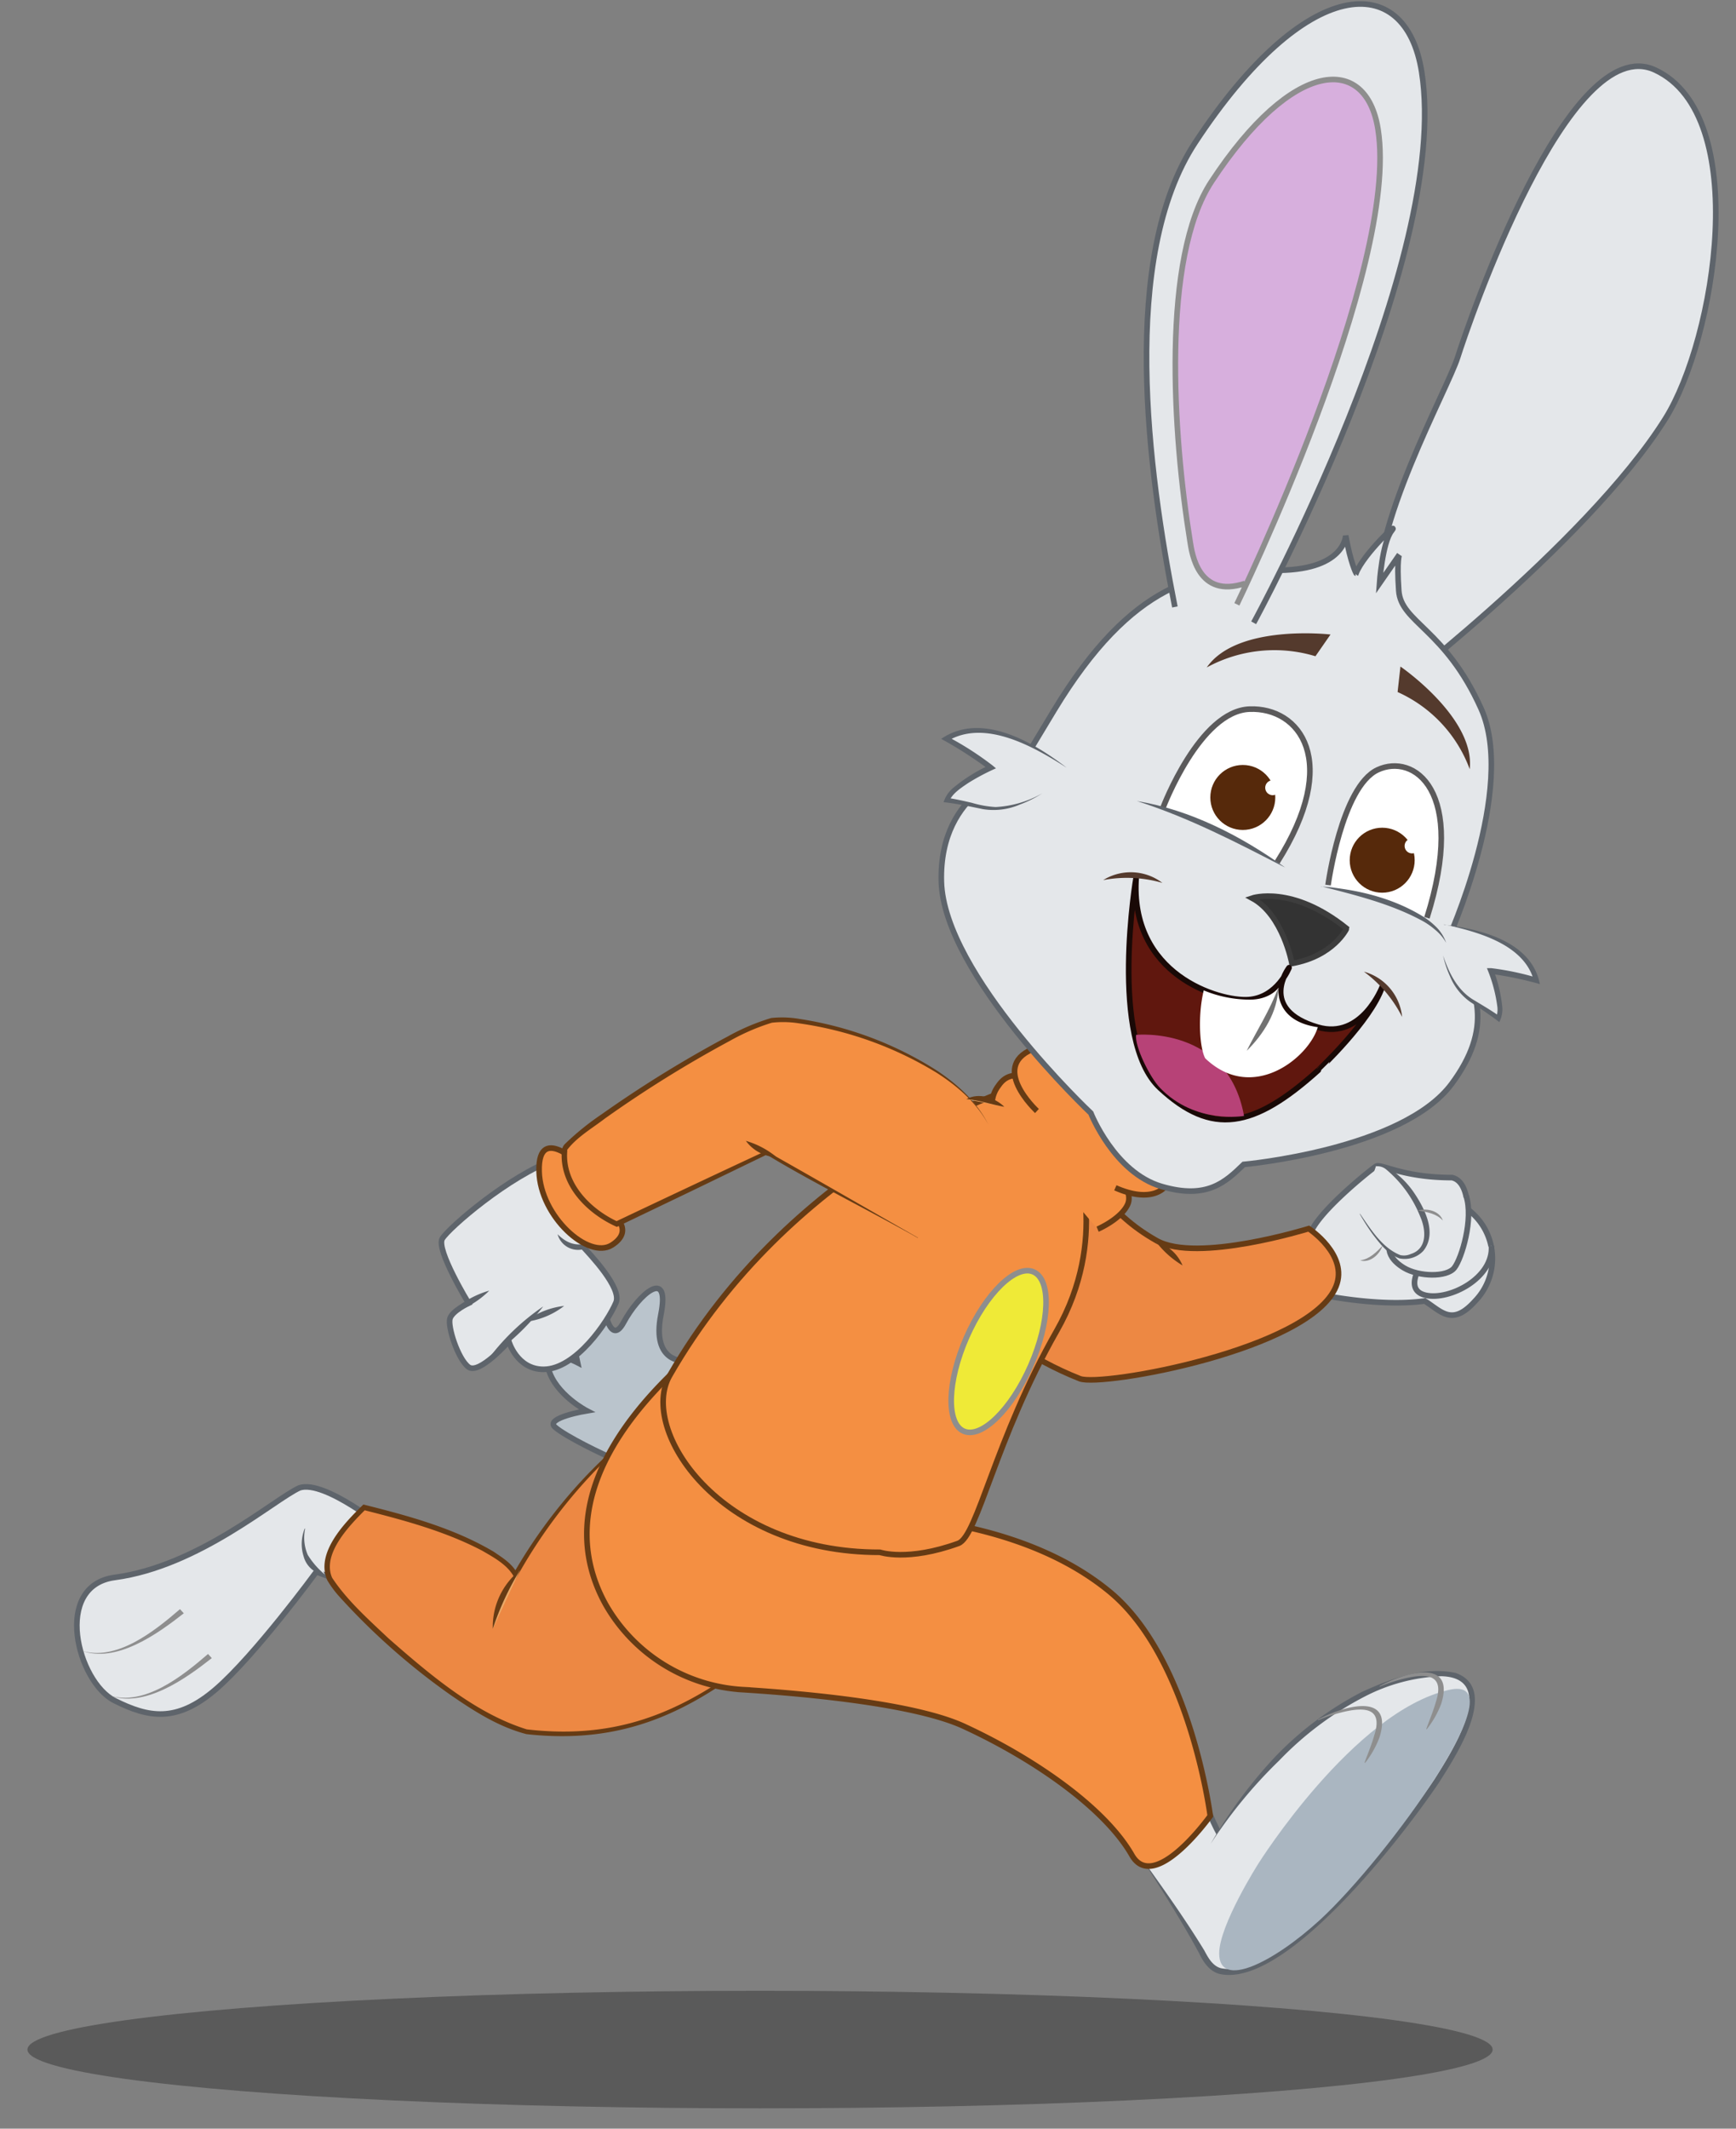 <svg id="Layer_1" data-name="Layer 1" xmlns="http://www.w3.org/2000/svg" width="310" height="380" viewBox="0 0 310 380">
  <rect x="0" y="0" width="310" height="380" fill="#808080" stroke="none"/>
  <defs>
    <style>
      .cls-1 {
        opacity: 0.3;
      }

      .cls-2, .cls-3 {
        fill: #e4e7ea;
      }

      .cls-10, .cls-2 {
        stroke: #5e646b;
      }

      .cls-10, .cls-12, .cls-13, .cls-14, .cls-17, .cls-2, .cls-22, .cls-6 {
        stroke-miterlimit: 10;
      }

      .cls-4 {
        fill: #5e646b;
      }

      .cls-5 {
        fill: #8e8e8e;
      }

      .cls-6, .cls-9 {
        fill: #ed8843;
      }

      .cls-12, .cls-6 {
        stroke: #663b14;
      }

      .cls-7 {
        fill: #eaa968;
      }

      .cls-8 {
        fill: #663b14;
      }

      .cls-10 {
        fill: #bac4cc;
      }

      .cls-11 {
        fill: #aab6c1;
      }

      .cls-12, .cls-23 {
        fill: #f48f42;
      }

      .cls-13 {
        fill: #efea37;
      }

      .cls-13, .cls-22 {
        stroke: #8e8e8e;
      }

      .cls-14, .cls-16 {
        fill: #fff;
      }

      .cls-14 {
        stroke: #5b5a5b;
      }

      .cls-15 {
        fill: #56290b;
      }

      .cls-17 {
        fill: #333;
        stroke: #3d3d3d;
      }

      .cls-18 {
        fill: #60170e;
        stroke: #190906;
        stroke-linejoin: round;
      }

      .cls-19 {
        fill: #b74277;
      }

      .cls-20 {
        fill: #727272;
      }

      .cls-21 {
        fill: #543a2d;
      }

      .cls-22 {
        fill: #d7afdd;
      }
    </style>
  </defs>
  <g>
    <ellipse class="cls-1" cx="135.72" cy="365.88" rx="130.82" ry="10.49"/>
    <g>
      <g>
        <g>
          <path class="cls-2" d="M235.18,231s10.75,2.4,19.24,1.25c3,1.88,4.87,4.59,9,0a10.92,10.92,0,0,0-1.37-16.39s.11-5-2.76-5.64c-9,0-12.68-2.61-13.61-2s-11,8.61-11.82,12.44"/>
          <g>
            <path class="cls-2" d="M254,225.39s-3.57,4.94.65,5.85,12.07-3.1,11.68-8.83"/>
            <path class="cls-2" d="M248.54,221.16s-2,2.66,2.16,5.18c2.66,1.6,7.66,1.71,9,0s3.45-8.78,2.11-12.85"/>
            <g>
              <path class="cls-3" d="M242.82,216.69s4.84,8.44,8.31,7.74c9.47-1.91-2.11-17.55-5.41-16.28"/>
              <path class="cls-4" d="M242.86,216.67c1.93,2.8,3.95,6.09,7.18,7.38a2.91,2.91,0,0,0,1.88-.19c3-.94,2.73-4.32,1.69-6.68a21.12,21.12,0,0,0-6-8.35,2.48,2.48,0,0,0-1.86-.63l0-.1a2.58,2.58,0,0,1,2.13.36,15.54,15.54,0,0,1,4.66,4.51c1.91,2.84,4.14,7.23,1.61,10.35a4.57,4.57,0,0,1-4.23,1.33c-2.11-.77-3.5-2.64-4.8-4.33a37.8,37.8,0,0,1-2.3-3.6l.09-.05Z"/>
            </g>
            <path class="cls-5" d="M242.88,225c1.69-.22,2.89-1.46,4-2.61-.54,1.59-2.26,3.13-4,2.61Z"/>
            <path class="cls-5" d="M257.65,217.88c-1.16-1.25-2.86-1.52-4.45-1.78,1.61-.48,3.86.05,4.45,1.78Z"/>
          </g>
        </g>
        <g>
          <path class="cls-6" d="M163.84,224.27s11.06,14.77,29,21.85c3.84,1.51,41.16-5.18,45.73-16.47,2.29-5.64-4.87-10.32-4.87-10.32s-19.95,6.19-27.15,2.15c-9.12-5.11-11.72-11.85-11.72-11.85"/>
          <g>
            <path class="cls-7" d="M206.39,221.62a27.5,27.5,0,0,1,4.78,4.28"/>
            <path class="cls-8" d="M206.39,221.62a7.52,7.52,0,0,1,4.78,4.28,16.88,16.88,0,0,1-4.78-4.28Z"/>
          </g>
        </g>
      </g>
      <g>
        <g>
          <path class="cls-2" d="M69,273.11s-11-9-15.51-7.51c-4.56,2.07-18,14-33,16-11.1,1.48-6.68,18.68,0,22,6,3,11,4,18-2s18-21,18-21l8,3S78,277.11,69,273.11Z"/>
          <g>
            <path class="cls-3" d="M54.45,272.88s-2,5.73,3.56,8.24"/>
            <path class="cls-4" d="M54.49,272.9a7.72,7.72,0,0,0,.47,4.68A14.3,14.3,0,0,0,58,281.07l0,.09a4.52,4.52,0,0,1-3.77-3.28,7.36,7.36,0,0,1,.18-5l.09,0Z"/>
          </g>
          <path class="cls-5" d="M32.82,288c-4.76,3.73-12.09,9-18.36,6.64,6.31,2.05,13.17-3.49,17.68-7.38l.68.74Z"/>
          <path class="cls-5" d="M37.82,296c-4.75,3.73-12.09,9-18.35,6.64,6.3,2.05,13.17-3.49,17.68-7.38l.67.74Z"/>
        </g>
        <g>
          <g>
            <path class="cls-9" d="M127.5,246.5s-21.43,9.59-35.45,34.62c0,0-2-6-27-12,0,0-9,8-6,13s23,24,35,27c38.45,4.35,50-31.83,75.45-32.65"/>
            <path class="cls-8" d="M127.5,246.5c-14.8,7.74-27,20.3-35.09,34.82L92,282l-.37-.76c-1.19-2-3.6-3.3-5.57-4.44-6.63-3.47-14-5.44-21.18-7.25l.42-.11c-2.84,2.82-7.84,7.93-6,12.2,2.69,4.09,6.53,7.48,10.08,10.84,7.33,6.41,15.46,13.37,24.69,16.24,25.21,2.93,37.61-11,55.91-24.74,5.72-4.07,12.35-7.36,19.49-7.49-7.13.23-13.67,3.59-19.32,7.73C132,298.31,119.4,312.39,94,309.57c-5-1.31-9.3-4.08-13.47-6.94A119.67,119.67,0,0,1,60.76,285.2a18.84,18.84,0,0,1-2.32-3.1c-2.17-4.92,3.2-10.36,6.45-13.52,8,2,16.11,4.19,23.26,8.42,1.64,1.12,3.33,2.13,4.29,4l-.75-.08c8.33-14.53,20.73-27,35.81-34.41Z"/>
          </g>
          <g>
            <path class="cls-7" d="M88,290.77s.81-6.25,4.83-10.44"/>
            <path class="cls-8" d="M88,290.77a12.9,12.9,0,0,1,4.83-10.44A50.52,50.52,0,0,0,88,290.77Z"/>
          </g>
        </g>
      </g>
      <path class="cls-10" d="M122.24,242.93s-5.93.43-4.22-8.25-4-3.56-6.66,1.39-3.84-4.46-3.84-4.46-7.16-1-4.38,11.65c0,0-6.47-3.39-5.19,1.16s6.83,7.43,6.83,7.43-7.53,1.25-5.68,2.9,8.74,5,10.71,5.75,9.82-.12,9.82-.12,6.13-8.34,4.43-13.71"/>
      <g>
        <g>
          <path class="cls-2" d="M213.19,315.16c0,1,4,14,7,15s-9,8.22-9,8.22-7-5.21-8-14.22S213.19,315.16,213.19,315.16Z"/>
          <g>
            <path class="cls-3" d="M204.18,332.18s8,11.66,11,17.34,11.68,1.32,20-6.33c12-11,43.34-48.66,18-44.05-22,4-37,30-37,30"/>
            <path class="cls-4" d="M204.18,332.18c3.76,5.24,7.5,10.49,10.87,16,.68,1.27,1.46,2.76,2.95,3.17,11.28,2.4,32.19-24.81,38.14-33.7,2.82-4.49,11.77-18.11,1.25-18.42a32.47,32.47,0,0,0-13.67,3.62,58.24,58.24,0,0,0-15.29,11.43,85.24,85.24,0,0,0-12.23,14.86,85.12,85.12,0,0,1,11.53-15.55A58.9,58.9,0,0,1,243.27,302c5.12-2.31,11-4.58,16.67-3.35,8.05,2.82-.21,15.19-3,19.6-6.16,9.16-27.42,37-39.28,34.1-1.72-.51-2.78-2.08-3.51-3.63-3.05-5.64-6.52-11.1-10-16.52Z"/>
          </g>
          <path class="cls-11" d="M224.71,332.68s17-27.11,34-31c13-3-11,30-23,41.05-8.35,7.65-18,12.43-18,6C217.7,343.69,224.71,332.68,224.71,332.68Z"/>
          <path class="cls-5" d="M246.35,301c4.19-2.31,13.66-5.24,11,3.18a16.89,16.89,0,0,1-2.58,4.53l-.08-.05c.58-1.62,1.25-3.19,1.7-4.79,1.56-4.7-1.22-5.2-5.15-4.33a29.21,29.21,0,0,0-4.86,1.55l0-.09Z"/>
          <path class="cls-5" d="M235.33,307c4.2-2.32,13.67-5.24,11,3.17a16.92,16.92,0,0,1-2.57,4.54l-.09-.05c.59-1.63,1.26-3.19,1.71-4.79,1.55-4.7-1.23-5.2-5.15-4.34a28.66,28.66,0,0,0-4.86,1.56l0-.09Z"/>
        </g>
        <path class="cls-12" d="M129.74,252.9c-2-8,13.38,17.68,13.38,17.68s34.56-3.29,55,13.54c14.4,11.82,18,40.05,18,40.05s-10,14-14,7c-4.69-8.21-17-17-30-23-8.69-4-27.66-5.79-39.29-6.53a30.24,30.24,0,0,1-24.7-15.26c-5.27-9.55-6.15-23.45,11.43-40.79h0l11.16,1.33"/>
      </g>
      <g>
        <path class="cls-12" d="M178.37,195.23s-37.26,12.8-58.79,50.34c-5.5,9.61,8.73,31.59,37.55,31.54,0,0,4.91,1.7,14-1.59,3.45-1.26,6.54-18.58,17.57-37.95,9.36-16.43,3.42-31.12,3.42-31.12"/>
        <ellipse class="cls-13" cx="178.33" cy="241.28" rx="15.52" ry="6.26" transform="translate(-114.26 307.68) rotate(-66.32)"/>
        <g>
          <path class="cls-12" d="M196,219.43s4.11-1.76,5.34-4.36-1.92-6.84-11.61-17.57c-8.58-9.49-11.18-3.91-11.58-3.49a5.44,5.44,0,0,0-1,3"/>
          <path class="cls-12" d="M185.17,198.33s-9-8.32,0-11.32c8.09-2.7,24.54,19.53,24,22.6s-3.89,5.13-10,2.43"/>
        </g>
      </g>
      <g>
        <path class="cls-2" d="M245.42,125.92s37.85-28.59,52-51.23c8.88-14.21,15.43-54.09-1.84-62.18-15.49-7.26-33.47,45.54-35.28,51.28s-15.93,31-14,43.44"/>
        <g>
          <path class="cls-2" d="M240.3,95.61s-.12,6.43-13,6.19-25.15,2-39.08,25c-7.41,12.24-6.39,10.77-6.39,10.77s-14.16,3.2-13.73,19.79,26.69,41.34,26.69,41.34,4.19,10.63,12.63,13.1c8.12,2.38,11.4-.77,14.67-3.93,0,0,28.39-2.56,37.15-14.4,7.2-9.74,5.26-17-.76-25.51,0,0,12.39-27.23,6-41.46s-14.31-15.36-14.7-21.06.12-6.44.12-6.44l-3.56,5.13s.5-7.25,2.15-9.36-5,4.11-6.33,7.55C242.15,102.32,241.2,100.57,240.3,95.61Z"/>
          <g>
            <g>
              <path class="cls-3" d="M257.86,165.07s14.75,1.75,16.5,10a58.2,58.2,0,0,0-8.11-1.68s2.39,6.23,1.31,8.43c0,0-1.31-1-4.89-3.23s-5-8-5-8"/>
              <path class="cls-4" d="M257.86,165.07c6.61.81,15.64,3,17.12,10.61a63.27,63.27,0,0,0-8.77-1.83l.49-.66a25.65,25.65,0,0,1,1.55,6.44,4.94,4.94,0,0,1-.52,2.83c-1.59-1.23-3.46-2.48-5.17-3.59a10.47,10.47,0,0,1-3.64-4.6,18.26,18.26,0,0,1-1.22-3.68c1,3,2.47,6,5.18,7.75,1.63,1,3.39,2,4.94,3.12l-.64.15a4.13,4.13,0,0,0,.2-1.92,26.53,26.53,0,0,0-1.86-6.86l.76,0a49.58,49.58,0,0,1,8.2,1.72l-.56.54c-1.75-6.57-10.15-8.77-16.06-10.07Z"/>
            </g>
            <g>
              <path class="cls-3" d="M190.4,137S177,126.59,169,131.89a66.79,66.79,0,0,1,7.95,5.14s-6.94,3.16-7.82,5.81c0,0,1.88.22,6.57,1.3s10.44-2.53,10.44-2.53"/>
              <path class="cls-4" d="M190.4,137c-5.8-3.71-14.52-8.69-21.18-4.72l0-.78a55.9,55.9,0,0,1,8.05,5.17l.58.49a39,39,0,0,0-5,2.65c-1.23.84-2.75,1.81-3.33,3.17l-.35-.55c1.49.22,2.92.55,4.36.88a18.51,18.51,0,0,0,4.27.76,18.83,18.83,0,0,0,8.33-2.45,20.93,20.93,0,0,1-4,2,11.87,11.87,0,0,1-6.63.82c-2.27-.47-4.75-1-7-1.24a5.52,5.52,0,0,1,1.8-2.62,28.86,28.86,0,0,1,6.41-4l-.11.8a70.76,70.76,0,0,0-8.53-5.48c7.17-4.91,16.38.55,22.32,5.08Z"/>
            </g>
          </g>
        </g>
        <g>
          <g>
            <path class="cls-14" d="M207.71,144.12s6.51-17.2,15.43-17.53,16.41,9.22,4.93,27.32"/>
            <circle class="cls-15" cx="221.93" cy="142.36" r="5.8"/>
            <circle class="cls-16" cx="227.27" cy="140.62" r="1.34"/>
          </g>
          <g>
            <path class="cls-3" d="M203,143s10.61,1.93,26.51,11.88"/>
            <path class="cls-4" d="M203,143c9.65,1.58,18.62,6.25,26.51,11.88-8.5-4.4-17.36-9-26.51-11.88Z"/>
          </g>
        </g>
        <g>
          <g>
            <path class="cls-14" d="M237.15,158s2.41-17.56,8.85-20.57,16,3.59,8.81,26.41"/>
            <circle class="cls-15" cx="246.82" cy="153.56" r="5.8"/>
            <circle class="cls-16" cx="252.16" cy="151.01" r="1.34"/>
          </g>
          <g>
            <path class="cls-3" d="M235.91,158.26c5.92.85,20,4.09,22.33,10.07"/>
            <path class="cls-4" d="M235.91,158.26c6.31.48,12.74,2,18.16,5.33a13.55,13.55,0,0,1,2.5,2,7.49,7.49,0,0,1,1.67,2.71,8.15,8.15,0,0,0-2-2.35,12.94,12.94,0,0,0-2.56-1.73c-5.53-2.94-11.71-4.45-17.76-6Z"/>
          </g>
        </g>
        <path class="cls-17" d="M230.7,172s-1.57-8.69-7.1-11.67c0,0,7.12-2.43,16.87,5.42C240.47,165.77,238.15,170.68,230.7,172Z"/>
        <g>
          <g>
            <path class="cls-18" d="M246.83,176.16s-3.62,9.52-11.51,7.21c-10.83-3.17-5.13-10.62-5.13-10.62s-2.05,5.32-7.21,5.7-21.39-4.37-20.08-21.92c0,0-5,29.11,4.25,37.7s16.69,7.24,28.27-3.19C235.42,191,244.74,182.31,246.83,176.16Z"/>
            <path class="cls-19" d="M202.87,184.74s16.37-1.67,19.28,14.47c0,0-8.69,1.57-15-5C205.29,192.3,202.59,186.72,202.87,184.74Z"/>
            <path class="cls-16" d="M235.32,183.37c-7.9-1.14-7-7.06-7-7.06s-1.52,2.2-5.29,2.14a21.64,21.64,0,0,1-8.08-1.65c-1.13,4.75-.69,10.38.27,12.13C223.68,197,233.73,188.78,235.32,183.37Z"/>
            <path class="cls-20" d="M222.62,187.59c1.92-3.83,4.15-7.26,5.65-11.28-.11,4.31-2.64,8.33-5.65,11.28Z"/>
          </g>
          <g>
            <path class="cls-21" d="M197,157.11a9.35,9.35,0,0,1,10.57.5,22.78,22.78,0,0,0-10.57-.5Z"/>
            <path class="cls-21" d="M243.56,173.46a9.35,9.35,0,0,1,6.82,8.08,22.77,22.77,0,0,0-6.82-8.08Z"/>
          </g>
        </g>
        <g>
          <path class="cls-21" d="M215.49,119.15a25.22,25.22,0,0,1,19.41-2l2.69-3.88S220.92,111.32,215.49,119.15Z"/>
          <path class="cls-21" d="M262.45,137.31a24.33,24.33,0,0,0-12.88-13.77l.51-4.55S263.47,128.16,262.45,137.31Z"/>
        </g>
        <g>
          <path class="cls-2" d="M223.87,111.18s35.3-64.62,30-98.35C251-5.34,233.19-4.58,213.44,25.42,199.91,46,205,84.06,209.8,108.35"/>
          <path class="cls-22" d="M220.87,107.88S250,47.93,246.08,23.11C244,9.74,230.89,10.29,216.36,32.38c-9,13.65-6.93,45.16-3.84,64.32.33,2.09,1.45,10.22,9.79,7.46"/>
        </g>
      </g>
      <g>
        <g>
          <path class="cls-2" d="M107.72,220.1,104,222.44c1.43,1.56,7.09,7.49,6,10.08-1.45,3.43-7.19,11.93-12.94,11.93-4.78,0-6.2-5-6.2-5s-5.28,6-7.19,4.59-3.79-7.32-3.31-8.7,3.31-2.7,3.31-2.7-5.83-9.58-4.7-11.5,11.93-11.27,20.28-14.23"/>
          <g>
            <line class="cls-3" x1="96.96" y1="233.22" x2="87.43" y2="242.18"/>
            <path class="cls-4" d="M97,233.22a41.77,41.77,0,0,1-9.52,9,41.56,41.56,0,0,1,9.52-9Z"/>
          </g>
          <g>
            <line class="cls-3" x1="87.37" y1="230.4" x2="80.4" y2="234.49"/>
            <path class="cls-4" d="M87.37,230.4a16.08,16.08,0,0,1-7,4.09,16.18,16.18,0,0,1,7-4.09Z"/>
          </g>
          <g>
            <line class="cls-3" x1="100.74" y1="233.13" x2="93.78" y2="235.98"/>
            <path class="cls-4" d="M100.74,233.13a14,14,0,0,1-7,2.85,13.91,13.91,0,0,1,7-2.85Z"/>
          </g>
          <g>
            <path class="cls-3" d="M105.71,221.59s-.44,1.06-2.63,1.06-3.51-2.31-3.51-2.31"/>
            <path class="cls-4" d="M105.71,221.59a1.9,1.9,0,0,1-1.42,1.38,3.79,3.79,0,0,1-4.72-2.63c1.38,1.33,2.73,2,4.53,1.77a3.13,3.13,0,0,0,1.61-.52Z"/>
          </g>
        </g>
        <g>
          <g>
            <path class="cls-12" d="M109.38,216.75s4.06,2.85-.11,5.51-12.79-5.1-13-13.13c-.27-9.25,8.38-.26,8.38-.26"/>
            <g>
              <path class="cls-23" d="M163.92,221,136.76,205.8l-26.64,12.69s-10.11-4.25-9.33-13.27c.2-2.35,27.63-20.35,36.53-23,5.18-1.54,32.38,5,39.21,18.52"/>
              <path class="cls-8" d="M163.92,221c-8.65-4.87-19.4-10.23-27-14.88l-13.28,6.43-13.3,6.38-.19.09c-5.34-2.36-10.36-7.41-9.82-13.66a2,2,0,0,1,.59-1.18,48.17,48.17,0,0,1,6.51-5.26A211.11,211.11,0,0,1,130,185a38.91,38.91,0,0,1,7.72-3.27,18.31,18.31,0,0,1,5.07.17,63.23,63.23,0,0,1,24.71,9.34c3.64,2.47,7,5.55,9,9.53-2.09-3.92-5.54-6.89-9.22-9.25a64.43,64.43,0,0,0-24.62-8.84,18.12,18.12,0,0,0-4.82-.11,38.38,38.38,0,0,0-7.47,3.22A211.47,211.47,0,0,0,108,199.69c-2.28,1.75-5,3.32-6.71,5.57a.6.6,0,0,0,0,.13v.19c-.43,5.68,4.22,10.28,9,12.5h-.36c6.64-3.16,20-9.45,26.7-12.56l.14-.07c9.08,5.11,18.1,10.33,27.15,15.5Z"/>
            </g>
          </g>
          <g>
            <path class="cls-7" d="M179.35,197.59s-3.77-2.13-6.78-1.38"/>
            <path class="cls-8" d="M179.35,197.59c-2.39-.43-4.39-1.17-6.78-1.38,2.18-1.21,5.1-.29,6.78,1.38Z"/>
          </g>
          <g>
            <path class="cls-7" d="M138.68,206.57a27.06,27.06,0,0,1-5.49-2.91"/>
            <path class="cls-8" d="M138.68,206.57a7.14,7.14,0,0,1-5.49-2.91,15.3,15.3,0,0,1,5.49,2.91Z"/>
          </g>
        </g>
      </g>
    </g>
  </g>
</svg>
